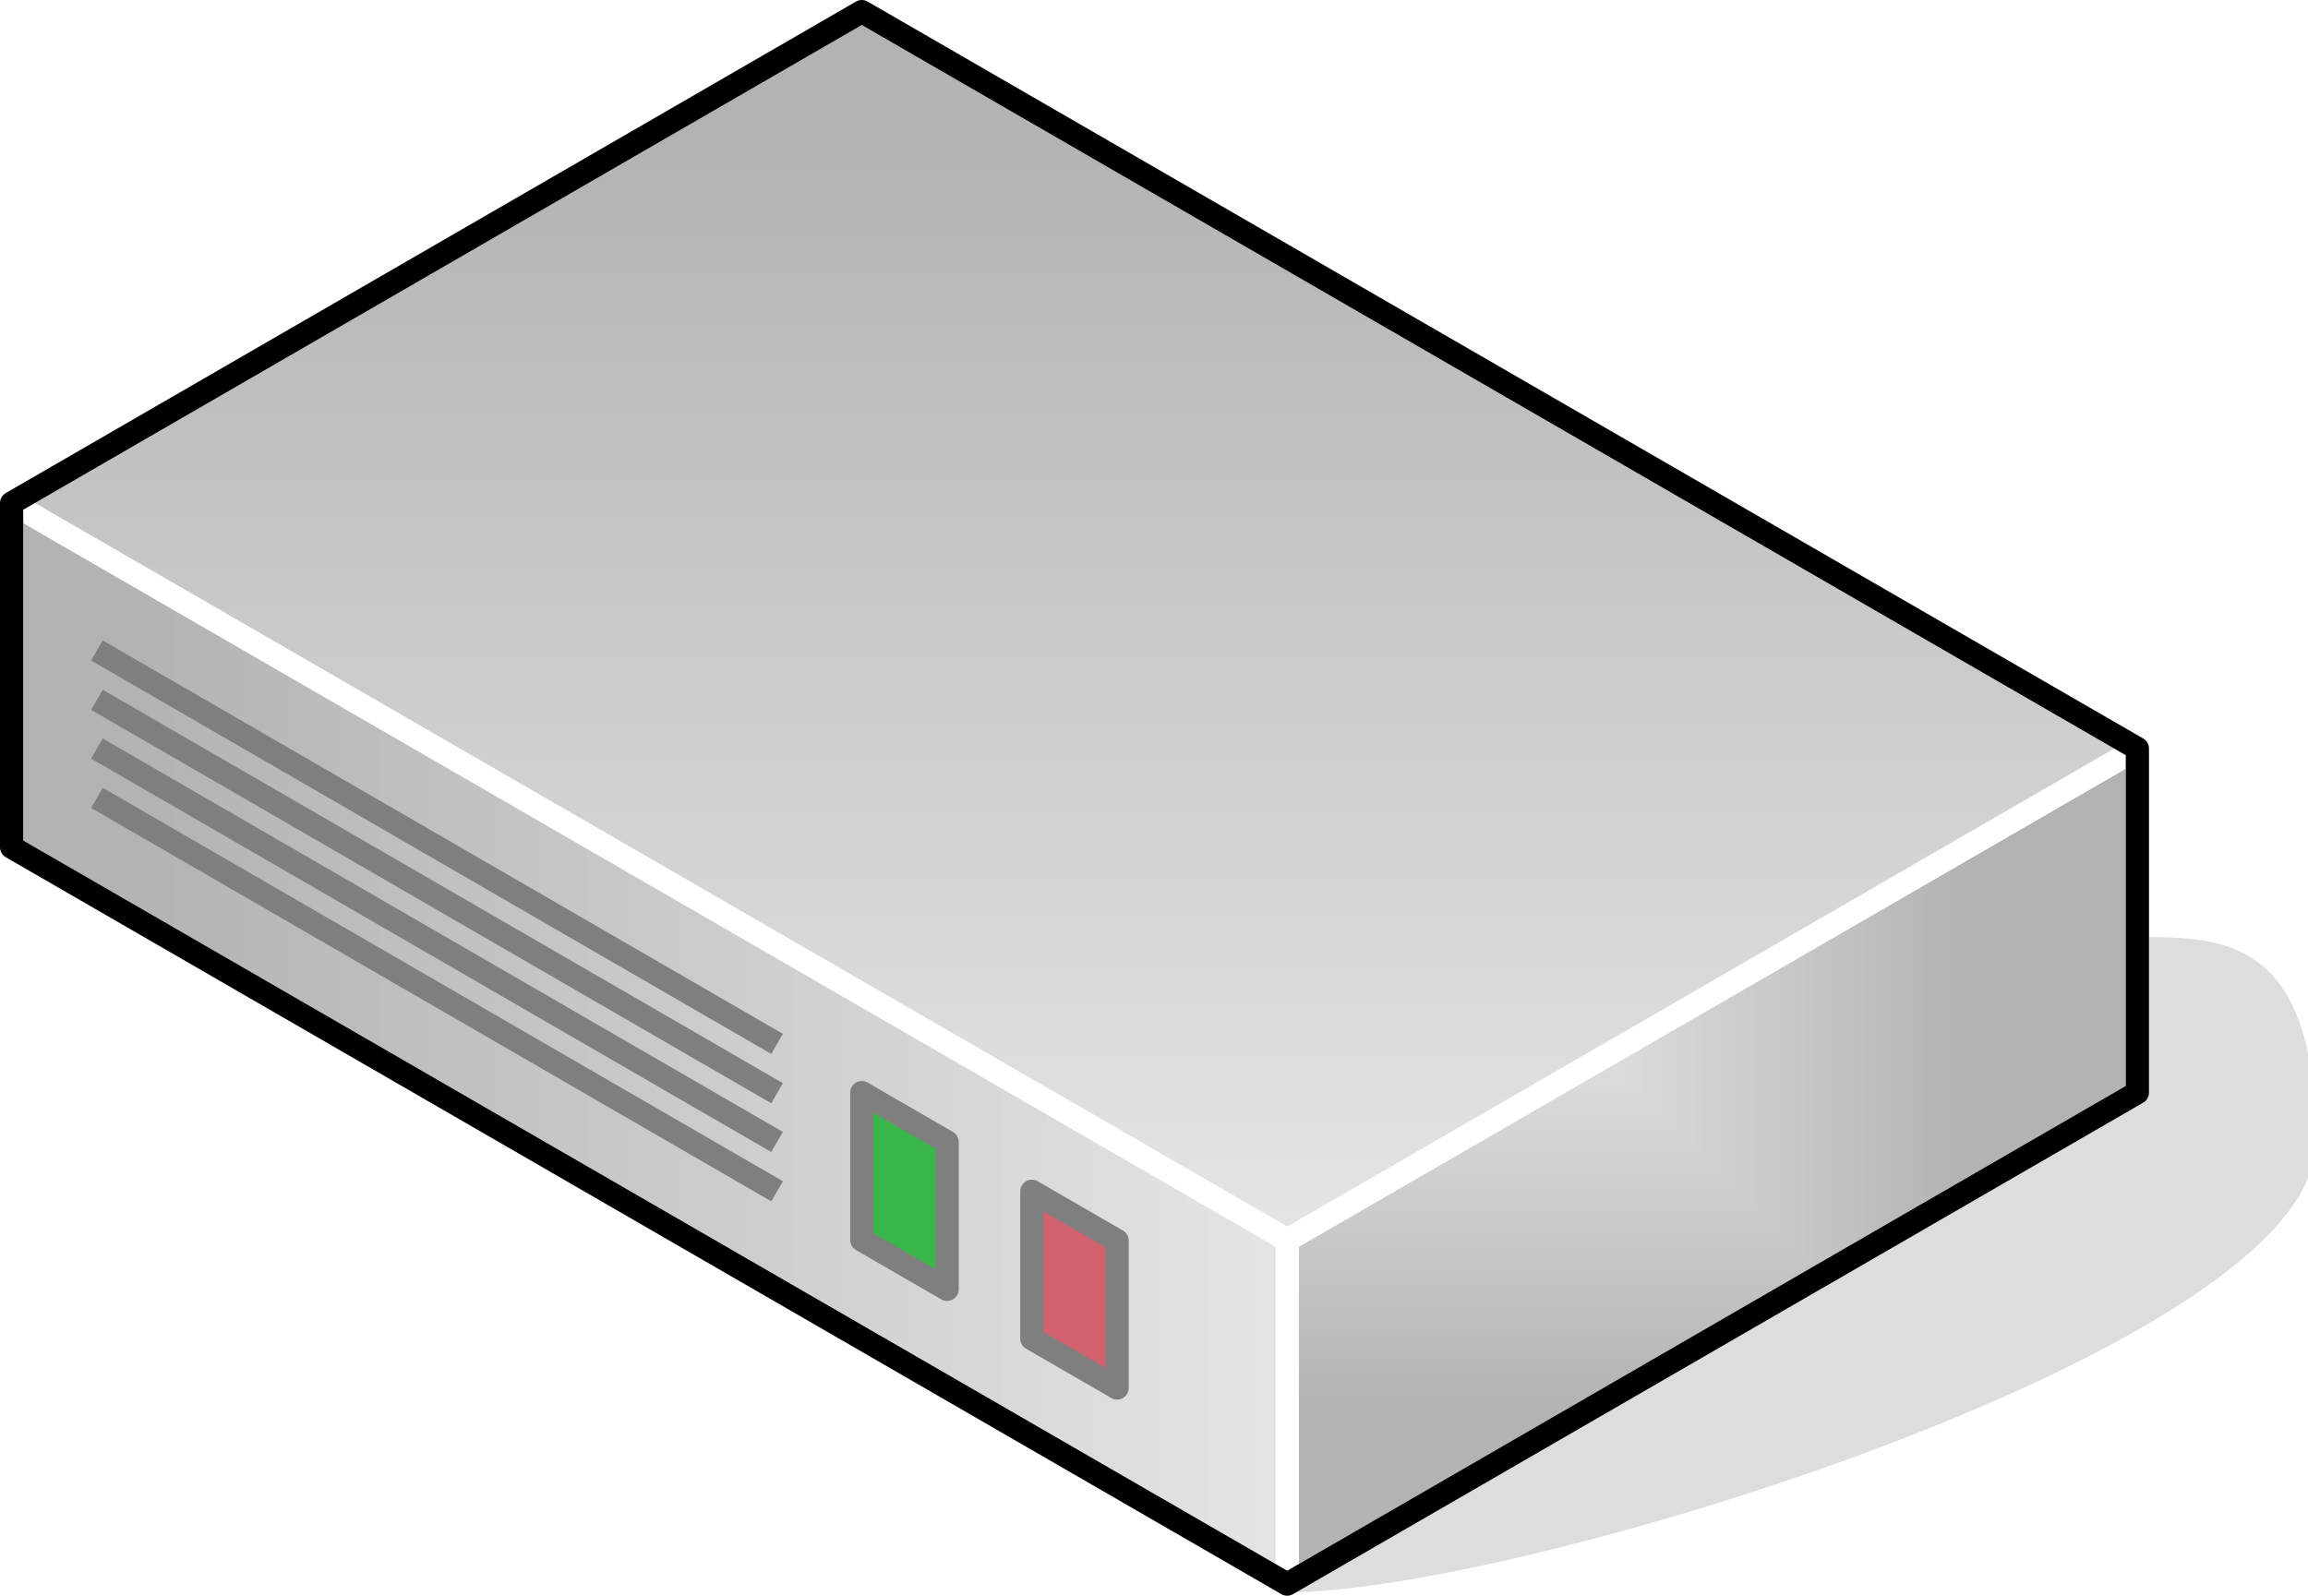 <?xml version="1.0" encoding="UTF-8"?>
<!DOCTYPE svg PUBLIC "-//W3C//DTD SVG 1.1//EN" "http://www.w3.org/Graphics/SVG/1.1/DTD/svg11.dtd">
<svg version="1.2" width="39.77mm" height="27.5mm" viewBox="10465 24630 3977 2750" preserveAspectRatio="xMidYMid" fill-rule="evenodd" stroke-width="28.222" stroke-linejoin="round" xmlns="http://www.w3.org/2000/svg" xmlns:ooo="http://xml.openoffice.org/svg/export" xmlns:xlink="http://www.w3.org/1999/xlink" xmlns:presentation="http://sun.com/xmlns/staroffice/presentation" xmlns:smil="http://www.w3.org/2001/SMIL20/" xmlns:anim="urn:oasis:names:tc:opendocument:xmlns:animation:1.0" xml:space="preserve">
 <defs class="ClipPathGroup">
  <clipPath id="presentation_clip_path" clipPathUnits="userSpaceOnUse">
   <rect x="10465" y="24630" width="3977" height="2750"/>
  </clipPath>
 </defs>
 <defs class="TextShapeIndex">
  <g ooo:slide="id1" ooo:id-list="id3 id4 id5 id6 id7 id8 id9 id10 id11 id12 id13"/>
 </defs>
 <defs class="EmbeddedBulletChars">
  <g id="bullet-char-template(57356)" transform="scale(0,-0)">
   <path d="M 580,1141 L 1163,571 580,0 -4,571 580,1141 Z"/>
  </g>
  <g id="bullet-char-template(57354)" transform="scale(0,-0)">
   <path d="M 8,1128 L 1137,1128 1137,0 8,0 8,1128 Z"/>
  </g>
  <g id="bullet-char-template(10146)" transform="scale(0,-0)">
   <path d="M 174,0 L 602,739 174,1481 1456,739 174,0 Z M 1358,739 L 309,1346 659,739 1358,739 Z"/>
  </g>
  <g id="bullet-char-template(10132)" transform="scale(0,-0)">
   <path d="M 2015,739 L 1276,0 717,0 1260,543 174,543 174,936 1260,936 717,1481 1274,1481 2015,739 Z"/>
  </g>
  <g id="bullet-char-template(10007)" transform="scale(0,-0)">
   <path d="M 0,-2 C -7,14 -16,27 -25,37 L 356,567 C 262,823 215,952 215,954 215,979 228,992 255,992 264,992 276,990 289,987 310,991 331,999 354,1012 L 381,999 492,748 772,1049 836,1024 860,1049 C 881,1039 901,1025 922,1006 886,937 835,863 770,784 769,783 710,716 594,584 L 774,223 C 774,196 753,168 711,139 L 727,119 C 717,90 699,76 672,76 641,76 570,178 457,381 L 164,-76 C 142,-110 111,-127 72,-127 30,-127 9,-110 8,-76 1,-67 -2,-52 -2,-32 -2,-23 -1,-13 0,-2 Z"/>
  </g>
  <g id="bullet-char-template(10004)" transform="scale(0,-0)">
   <path d="M 285,-33 C 182,-33 111,30 74,156 52,228 41,333 41,471 41,549 55,616 82,672 116,743 169,778 240,778 293,778 328,747 346,684 L 369,508 C 377,444 397,411 428,410 L 1163,1116 C 1174,1127 1196,1133 1229,1133 1271,1133 1292,1118 1292,1087 L 1292,965 C 1292,929 1282,901 1262,881 L 442,47 C 390,-6 338,-33 285,-33 Z"/>
  </g>
  <g id="bullet-char-template(9679)" transform="scale(0,-0)">
   <path d="M 813,0 C 632,0 489,54 383,161 276,268 223,411 223,592 223,773 276,916 383,1023 489,1130 632,1184 813,1184 992,1184 1136,1130 1245,1023 1353,916 1407,772 1407,592 1407,412 1353,268 1245,161 1136,54 992,0 813,0 Z"/>
  </g>
  <g id="bullet-char-template(8226)" transform="scale(0,-0)">
   <path d="M 346,457 C 273,457 209,483 155,535 101,586 74,649 74,723 74,796 101,859 155,911 209,963 273,989 346,989 419,989 480,963 531,910 582,859 608,796 608,723 608,648 583,586 532,535 482,483 420,457 346,457 Z"/>
  </g>
  <g id="bullet-char-template(8211)" transform="scale(0,-0)">
   <path d="M -4,459 L 1135,459 1135,606 -4,606 -4,459 Z"/>
  </g>
 </defs>
 <defs class="TextEmbeddedBitmaps"/>
 <g class="SlideGroup">
  <g>
   <g id="id1" class="Slide" clip-path="url(#presentation_clip_path)">
    <g class="Page">
     <g class="Group">
      <g class="com.sun.star.drawing.ClosedBezierShape">
       <g id="id3">
        <rect class="BoundingBox" stroke="none" fill="none" x="12682" y="26258" width="1761" height="1104"/>
        <path fill="rgb(221,221,221)" stroke="none" d="M 12683,27360 C 13085,27360 14441,26937 14441,26598 14441,26259 14295,26259 14148,26259 14148,26513 12683,27020 12683,27360 Z"/>
        <path fill="none" stroke="rgb(221,221,221)" d="M 12683,27360 C 13085,27360 14441,26937 14441,26598 14441,26259 14295,26259 14148,26259 14148,26513 12683,27020 12683,27360 Z"/>
       </g>
      </g>
      <g class="Group">
       <g class="com.sun.star.drawing.PolyPolygonShape">
        <g id="id4">
         <rect class="BoundingBox" stroke="none" fill="none" x="12663" y="25900" width="1506" height="1481"/>
         <g>
          <defs>
           <pattern id="pattern1" x="12683" y="25920" width="1466" height="1441" patternUnits="userSpaceOnUse">
            <g transform="translate(-12683,-25920)">
             <path fill="rgb(179,179,179)" stroke="none" d="M 12682,25919 L 14149,25919 14149,27361 12682,27361 12682,25919 Z M 12403,25645 L 13840,25645 13840,27057 12403,27057 12403,25645 Z"/>
             <path fill="rgb(180,180,180)" stroke="none" d="M 12403,25645 L 13840,25645 13840,27057 12403,27057 12403,25645 Z M 12418,25659 L 13825,25659 13825,27043 12418,27043 12418,25659 Z"/>
             <path fill="rgb(181,181,181)" stroke="none" d="M 12418,25659 L 13825,25659 13825,27043 12418,27043 12418,25659 Z M 12433,25674 L 13810,25674 13810,27028 12433,27028 12433,25674 Z"/>
             <path fill="rgb(182,182,182)" stroke="none" d="M 12433,25674 L 13810,25674 13810,27028 12433,27028 12433,25674 Z M 12447,25688 L 13796,25688 13796,27014 12447,27014 12447,25688 Z"/>
             <path fill="rgb(183,183,183)" stroke="none" d="M 12447,25688 L 13796,25688 13796,27014 12447,27014 12447,25688 Z M 12462,25703 L 13781,25703 13781,26999 12462,26999 12462,25703 Z"/>
             <path fill="rgb(184,184,184)" stroke="none" d="M 12462,25703 L 13781,25703 13781,26999 12462,26999 12462,25703 Z M 12477,25717 L 13766,25717 13766,26985 12477,26985 12477,25717 Z"/>
             <path fill="rgb(185,185,185)" stroke="none" d="M 12477,25717 L 13766,25717 13766,26985 12477,26985 12477,25717 Z M 12491,25732 L 13752,25732 13752,26970 12491,26970 12491,25732 Z"/>
             <path fill="rgb(186,186,186)" stroke="none" d="M 12491,25732 L 13752,25732 13752,26970 12491,26970 12491,25732 Z M 12506,25746 L 13737,25746 13737,26956 12506,26956 12506,25746 Z"/>
             <path fill="rgb(187,187,187)" stroke="none" d="M 12506,25746 L 13737,25746 13737,26956 12506,26956 12506,25746 Z M 12521,25760 L 13722,25760 13722,26942 12521,26942 12521,25760 Z"/>
             <path fill="rgb(188,188,188)" stroke="none" d="M 12521,25760 L 13722,25760 13722,26942 12521,26942 12521,25760 Z M 12535,25775 L 13708,25775 13708,26927 12535,26927 12535,25775 Z"/>
             <path fill="rgb(189,189,189)" stroke="none" d="M 12535,25775 L 13708,25775 13708,26927 12535,26927 12535,25775 Z M 12550,25789 L 13693,25789 13693,26913 12550,26913 12550,25789 Z"/>
             <path fill="rgb(190,190,190)" stroke="none" d="M 12550,25789 L 13693,25789 13693,26913 12550,26913 12550,25789 Z M 12565,25804 L 13678,25804 13678,26898 12565,26898 12565,25804 Z"/>
             <path fill="rgb(191,191,191)" stroke="none" d="M 12565,25804 L 13678,25804 13678,26898 12565,26898 12565,25804 Z M 12579,25818 L 13664,25818 13664,26884 12579,26884 12579,25818 Z"/>
             <path fill="rgb(192,192,192)" stroke="none" d="M 12579,25818 L 13664,25818 13664,26884 12579,26884 12579,25818 Z M 12594,25833 L 13649,25833 13649,26869 12594,26869 12594,25833 Z"/>
             <path fill="rgb(193,193,193)" stroke="none" d="M 12594,25833 L 13649,25833 13649,26869 12594,26869 12594,25833 Z M 12609,25847 L 13634,25847 13634,26855 12609,26855 12609,25847 Z"/>
             <path fill="rgb(194,194,194)" stroke="none" d="M 12609,25847 L 13634,25847 13634,26855 12609,26855 12609,25847 Z M 12623,25861 L 13620,25861 13620,26841 12623,26841 12623,25861 Z"/>
             <path fill="rgb(195,195,195)" stroke="none" d="M 12623,25861 L 13620,25861 13620,26841 12623,26841 12623,25861 Z M 12638,25876 L 13605,25876 13605,26826 12638,26826 12638,25876 Z"/>
             <path fill="rgb(196,196,196)" stroke="none" d="M 12638,25876 L 13605,25876 13605,26826 12638,26826 12638,25876 Z M 12653,25890 L 13590,25890 13590,26812 12653,26812 12653,25890 Z"/>
             <path fill="rgb(197,197,197)" stroke="none" d="M 12653,25890 L 13590,25890 13590,26812 12653,26812 12653,25890 Z M 12666,25904 L 13576,25904 13576,26797 12666,26797 12666,25904 Z"/>
             <path fill="rgb(198,198,198)" stroke="none" d="M 12666,25904 L 13576,25904 13576,26797 12666,26797 12666,25904 Z M 12681,25918 L 13561,25918 13561,26783 12681,26783 12681,25918 Z"/>
             <path fill="rgb(199,199,199)" stroke="none" d="M 12681,25918 L 13561,25918 13561,26783 12681,26783 12681,25918 Z M 12696,25933 L 13546,25933 13546,26768 12696,26768 12696,25933 Z"/>
             <path fill="rgb(200,200,200)" stroke="none" d="M 12696,25933 L 13546,25933 13546,26768 12696,26768 12696,25933 Z M 12710,25947 L 13532,25947 13532,26754 12710,26754 12710,25947 Z"/>
             <path fill="rgb(201,201,201)" stroke="none" d="M 12710,25947 L 13532,25947 13532,26754 12710,26754 12710,25947 Z M 12725,25961 L 13517,25961 13517,26740 12725,26740 12725,25961 Z"/>
             <path fill="rgb(202,202,202)" stroke="none" d="M 12725,25961 L 13517,25961 13517,26740 12725,26740 12725,25961 Z M 12740,25976 L 13502,25976 13502,26725 12740,26725 12740,25976 Z"/>
             <path fill="rgb(203,203,203)" stroke="none" d="M 12740,25976 L 13502,25976 13502,26725 12740,26725 12740,25976 Z M 12755,25990 L 13488,25990 13488,26711 12755,26711 12755,25990 Z"/>
             <path fill="rgb(204,204,204)" stroke="none" d="M 12755,25990 L 13488,25990 13488,26711 12755,26711 12755,25990 Z M 12769,26005 L 13473,26005 13473,26696 12769,26696 12769,26005 Z"/>
             <path fill="rgb(205,205,205)" stroke="none" d="M 12769,26005 L 13473,26005 13473,26696 12769,26696 12769,26005 Z M 12784,26019 L 13458,26019 13458,26682 12784,26682 12784,26019 Z"/>
             <path fill="rgb(206,206,206)" stroke="none" d="M 12784,26019 L 13458,26019 13458,26682 12784,26682 12784,26019 Z M 12799,26034 L 13443,26034 13443,26667 12799,26667 12799,26034 Z"/>
             <path fill="rgb(207,207,207)" stroke="none" d="M 12799,26034 L 13443,26034 13443,26667 12799,26667 12799,26034 Z M 12813,26048 L 13429,26048 13429,26653 12813,26653 12813,26048 Z"/>
             <path fill="rgb(208,208,208)" stroke="none" d="M 12813,26048 L 13429,26048 13429,26653 12813,26653 12813,26048 Z M 12828,26062 L 13414,26062 13414,26639 12828,26639 12828,26062 Z"/>
             <path fill="rgb(209,209,209)" stroke="none" d="M 12828,26062 L 13414,26062 13414,26639 12828,26639 12828,26062 Z M 12843,26077 L 13399,26077 13399,26624 12843,26624 12843,26077 Z"/>
             <path fill="rgb(210,210,210)" stroke="none" d="M 12843,26077 L 13399,26077 13399,26624 12843,26624 12843,26077 Z M 12857,26091 L 13385,26091 13385,26610 12857,26610 12857,26091 Z"/>
             <path fill="rgb(211,211,211)" stroke="none" d="M 12857,26091 L 13385,26091 13385,26610 12857,26610 12857,26091 Z M 12872,26106 L 13370,26106 13370,26595 12872,26595 12872,26106 Z"/>
             <path fill="rgb(212,212,212)" stroke="none" d="M 12872,26106 L 13370,26106 13370,26595 12872,26595 12872,26106 Z M 12887,26120 L 13355,26120 13355,26581 12887,26581 12887,26120 Z"/>
             <path fill="rgb(213,213,213)" stroke="none" d="M 12887,26120 L 13355,26120 13355,26581 12887,26581 12887,26120 Z M 12901,26135 L 13341,26135 13341,26566 12901,26566 12901,26135 Z"/>
             <path fill="rgb(214,214,214)" stroke="none" d="M 12901,26135 L 13341,26135 13341,26566 12901,26566 12901,26135 Z M 12916,26149 L 13326,26149 13326,26552 12916,26552 12916,26149 Z"/>
             <path fill="rgb(215,215,215)" stroke="none" d="M 12916,26149 L 13326,26149 13326,26552 12916,26552 12916,26149 Z M 12931,26163 L 13311,26163 13311,26538 12931,26538 12931,26163 Z"/>
             <path fill="rgb(216,216,216)" stroke="none" d="M 12931,26163 L 13311,26163 13311,26538 12931,26538 12931,26163 Z M 12945,26178 L 13297,26178 13297,26523 12945,26523 12945,26178 Z"/>
             <path fill="rgb(217,217,217)" stroke="none" d="M 12945,26178 L 13297,26178 13297,26523 12945,26523 12945,26178 Z M 12960,26192 L 13282,26192 13282,26509 12960,26509 12960,26192 Z"/>
             <path fill="rgb(218,218,218)" stroke="none" d="M 12960,26192 L 13282,26192 13282,26509 12960,26509 12960,26192 Z M 12975,26207 L 13267,26207 13267,26494 12975,26494 12975,26207 Z"/>
             <path fill="rgb(219,219,219)" stroke="none" d="M 12975,26207 L 13267,26207 13267,26494 12975,26494 12975,26207 Z M 12989,26221 L 13253,26221 13253,26480 12989,26480 12989,26221 Z"/>
             <path fill="rgb(220,220,220)" stroke="none" d="M 12989,26221 L 13253,26221 13253,26480 12989,26480 12989,26221 Z M 13004,26236 L 13238,26236 13238,26465 13004,26465 13004,26236 Z"/>
             <path fill="rgb(221,221,221)" stroke="none" d="M 13004,26236 L 13238,26236 13238,26465 13004,26465 13004,26236 Z M 13019,26250 L 13223,26250 13223,26451 13019,26451 13019,26250 Z"/>
             <path fill="rgb(222,222,222)" stroke="none" d="M 13019,26250 L 13223,26250 13223,26451 13019,26451 13019,26250 Z M 13033,26264 L 13209,26264 13209,26437 13033,26437 13033,26264 Z"/>
             <path fill="rgb(223,223,223)" stroke="none" d="M 13033,26264 L 13209,26264 13209,26437 13033,26437 13033,26264 Z M 13048,26279 L 13194,26279 13194,26422 13048,26422 13048,26279 Z"/>
             <path fill="rgb(224,224,224)" stroke="none" d="M 13048,26279 L 13194,26279 13194,26422 13048,26422 13048,26279 Z M 13063,26293 L 13179,26293 13179,26408 13063,26408 13063,26293 Z"/>
             <path fill="rgb(225,225,225)" stroke="none" d="M 13063,26293 L 13179,26293 13179,26408 13063,26408 13063,26293 Z M 13077,26308 L 13165,26308 13165,26393 13077,26393 13077,26308 Z"/>
             <path fill="rgb(226,226,226)" stroke="none" d="M 13077,26308 L 13165,26308 13165,26393 13077,26393 13077,26308 Z M 13092,26322 L 13150,26322 13150,26379 13092,26379 13092,26322 Z"/>
             <path fill="rgb(227,227,227)" stroke="none" d="M 13092,26322 L 13150,26322 13150,26379 13092,26379 13092,26322 Z M 13107,26337 L 13135,26337 13135,26364 13107,26364 13107,26337 Z"/>
             <path fill="rgb(229,229,229)" stroke="none" d="M 13107,26337 L 13135,26337 13135,26364 13107,26364 13107,26337 Z"/>
            </g>
           </pattern>
          </defs>
          <path style="fill:url(#pattern1)" d="M 12683,27360 L 12683,26767 14148,25920 14148,26513 12683,27360 Z"/>
         </g>
         <path fill="none" stroke="rgb(255,255,255)" stroke-width="40" stroke-linejoin="round" d="M 12683,27360 L 12683,26767 14148,25920 14148,26513 12683,27360 Z"/>
        </g>
       </g>
       <g class="com.sun.star.drawing.PolyPolygonShape">
        <g id="id5">
         <rect class="BoundingBox" stroke="none" fill="none" x="10465" y="24630" width="3704" height="2159"/>
         <g>
          <defs>
           <linearGradient id="gradient1" x1="12316" y1="24650" x2="12316" y2="26767" gradientUnits="userSpaceOnUse">
            <stop offset="0.1" style="stop-color:rgb(179,179,179)"/>
            <stop offset="1" style="stop-color:rgb(229,229,229)"/>
           </linearGradient>
          </defs>
          <path style="fill:url(#gradient1)" d="M 12683,26767 L 10485,25497 11950,24650 14148,25920 12683,26767 Z"/>
         </g>
         <path fill="none" stroke="rgb(255,255,255)" stroke-width="40" stroke-linejoin="round" d="M 12683,26767 L 10485,25497 11950,24650 14148,25920 12683,26767 Z"/>
        </g>
       </g>
       <g class="com.sun.star.drawing.PolyPolygonShape">
        <g id="id6">
         <rect class="BoundingBox" stroke="none" fill="none" x="10465" y="25477" width="2239" height="1904"/>
         <g>
          <defs>
           <linearGradient id="gradient2" x1="10485" y1="26428" x2="12684" y2="26428" gradientUnits="userSpaceOnUse">
            <stop offset="0.1" style="stop-color:rgb(179,179,179)"/>
            <stop offset="1" style="stop-color:rgb(229,229,229)"/>
           </linearGradient>
          </defs>
          <path style="fill:url(#gradient2)" d="M 10485,26090 L 10485,25497 12683,26767 12683,27360 10485,26090 Z"/>
         </g>
         <path fill="none" stroke="rgb(255,255,255)" stroke-width="40" stroke-linejoin="round" d="M 10485,26090 L 10485,25497 12683,26767 12683,27360 10485,26090 Z"/>
        </g>
       </g>
       <g class="com.sun.star.drawing.PolyPolygonShape">
        <g id="id7">
         <rect class="BoundingBox" stroke="none" fill="none" x="10465" y="24630" width="3704" height="2751"/>
         <path fill="none" stroke="rgb(0,0,0)" stroke-width="40" stroke-linejoin="round" d="M 10485,26090 L 10485,25497 11950,24650 14148,25920 14148,26513 12683,27360 10485,26090 Z"/>
        </g>
       </g>
       <g class="com.sun.star.drawing.PolyPolygonShape">
        <g id="id8">
         <rect class="BoundingBox" stroke="none" fill="none" x="12222" y="26663" width="189" height="380"/>
         <path fill="rgb(209,97,108)" stroke="none" d="M 12243,26937 L 12243,26683 12390,26768 12390,27022 12243,26937 Z"/>
         <path fill="none" stroke="rgb(127,127,127)" stroke-width="40" stroke-linejoin="round" d="M 12243,26937 L 12243,26683 12390,26768 12390,27022 12243,26937 Z"/>
        </g>
       </g>
       <g class="com.sun.star.drawing.PolyPolygonShape">
        <g id="id9">
         <rect class="BoundingBox" stroke="none" fill="none" x="11929" y="26493" width="189" height="380"/>
         <path fill="rgb(57,181,74)" stroke="none" d="M 11950,26767 L 11950,26513 12097,26598 12097,26852 11950,26767 Z"/>
         <path fill="none" stroke="rgb(127,127,127)" stroke-width="40" stroke-linejoin="round" d="M 11950,26767 L 11950,26513 12097,26598 12097,26852 11950,26767 Z"/>
        </g>
       </g>
       <g class="com.sun.star.drawing.LineShape">
        <g id="id10">
         <rect class="BoundingBox" stroke="none" fill="none" x="10612" y="25731" width="1213" height="719"/>
         <path fill="none" stroke="rgb(127,127,127)" stroke-width="40" stroke-linejoin="round" d="M 10632,25751 L 11804,26429"/>
        </g>
       </g>
       <g class="com.sun.star.drawing.LineShape">
        <g id="id11">
         <rect class="BoundingBox" stroke="none" fill="none" x="10612" y="25816" width="1213" height="719"/>
         <path fill="none" stroke="rgb(127,127,127)" stroke-width="40" stroke-linejoin="round" d="M 10632,25836 L 11804,26514"/>
        </g>
       </g>
       <g class="com.sun.star.drawing.LineShape">
        <g id="id12">
         <rect class="BoundingBox" stroke="none" fill="none" x="10612" y="25900" width="1213" height="719"/>
         <path fill="none" stroke="rgb(127,127,127)" stroke-width="40" stroke-linejoin="round" d="M 10632,25920 L 11804,26598"/>
        </g>
       </g>
       <g class="com.sun.star.drawing.LineShape">
        <g id="id13">
         <rect class="BoundingBox" stroke="none" fill="none" x="10612" y="25985" width="1213" height="719"/>
         <path fill="none" stroke="rgb(127,127,127)" stroke-width="40" stroke-linejoin="round" d="M 10632,26005 L 11804,26683"/>
        </g>
       </g>
      </g>
     </g>
    </g>
   </g>
  </g>
 </g>
</svg>